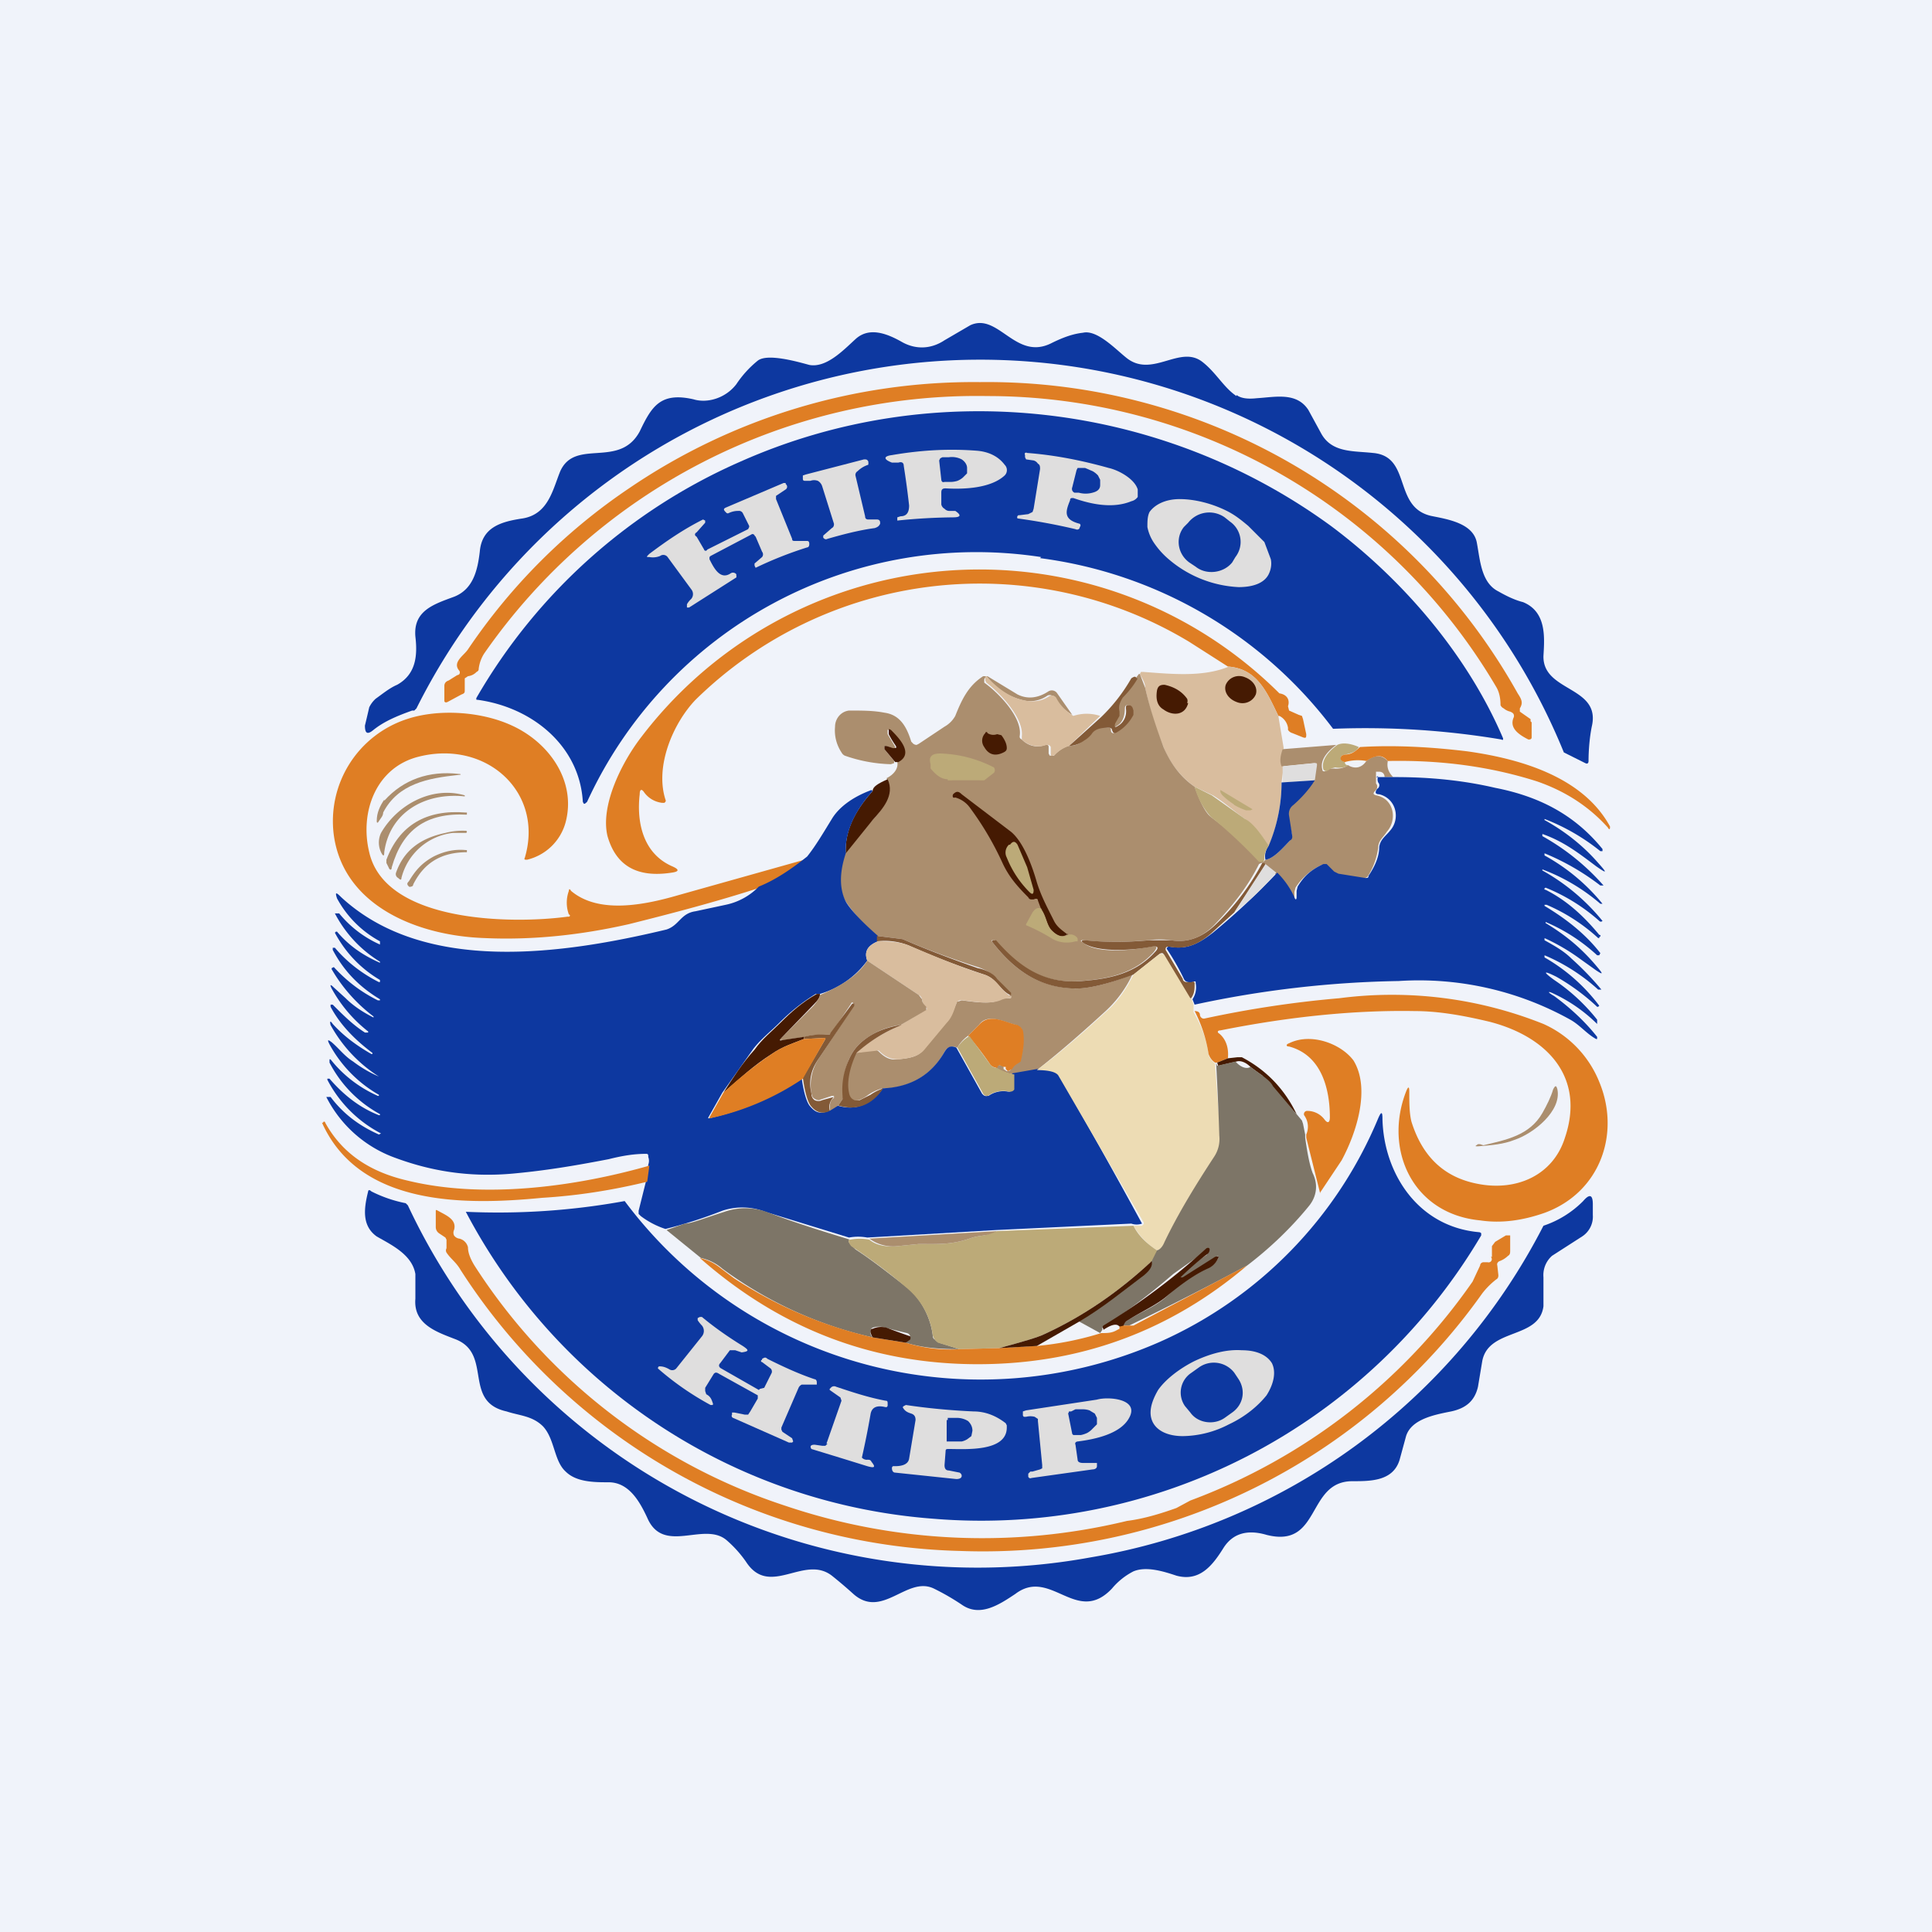 <!-- by TradingView --><svg width="18" height="18" viewBox="0 0 18 18" xmlns="http://www.w3.org/2000/svg"><path fill="#F0F3FA" d="M0 0h18v18H0z"/><path d="M11.52 3.68c.04.03.1.04.19.03.17-.01.37-.06.48.11l.12.22c.1.18.3.16.48.18.37.03.18.52.56.59.15.03.38.07.41.25.03.16.04.37.2.45.07.04.15.08.23.1.22.09.2.33.19.5-.01.34.54.28.45.66-.02.1-.03.22-.03.32 0 .02-.01.03-.03.02l-.2-.1A5.87 5.87 0 0 0 3.88 6.6l-.02.02h-.02c-.14.05-.26.1-.36.18-.06.05-.08.03-.08-.04a14.21 14.21 0 0 0 .04-.17.26.26 0 0 1 .06-.08c.07-.05.13-.1.2-.13.18-.1.19-.28.17-.45-.02-.24.17-.3.36-.37.18-.07.22-.25.24-.42.02-.23.2-.28.4-.31.24-.04.28-.27.35-.44.14-.31.55-.02.74-.37.11-.23.19-.37.5-.3.13.04.3-.01.4-.14a.98.98 0 0 1 .2-.22c.09-.07.37.01.48.04.16.03.32-.14.43-.24.13-.12.3-.05.44.03.13.07.27.06.39-.02l.24-.14c.26-.12.42.33.75.17.12-.06.21-.09.3-.1.13-.03.3.15.4.23.24.2.5-.12.71.04.13.1.2.24.32.32Z" fill="#0D38A0"/><path d="M14.07 6.63a.14.14 0 0 1-.06-.03.06.06 0 0 1-.03-.03c0-.06-.01-.12-.04-.17A5.5 5.5 0 0 0 9.2 3.69a5.59 5.59 0 0 0-4.69 2.4.34.34 0 0 0-.05.14c0 .01 0 .02-.02.03a.13.13 0 0 1-.08.04l-.03.02v.11c0 .02 0 .03-.03.04l-.13.07c-.02.01-.03 0-.03-.01v-.14c0-.02.01-.04.04-.05l.08-.05a.03.03 0 0 0 .02-.01.03.03 0 0 0 0-.03c-.07-.08.04-.14.08-.2a5.55 5.55 0 0 1 1.5-1.5 5.7 5.7 0 0 1 3.27-.99 5.66 5.66 0 0 1 5.01 2.9c.04.06.05.09.02.14v.03l.1.07v.02l.01.01v.14c0 .02-.02.02-.03.02-.12-.06-.17-.12-.14-.2a.04.04 0 0 0 0-.04l-.01-.01-.02-.01Z" fill="#DF7E24"/><path d="M9.7 5.19a3.99 3.99 0 0 0-4.23 2.28c-.03.03-.03.02-.04 0-.03-.52-.47-.88-.98-.95h-.01a.02.02 0 0 1 0-.02A5.29 5.29 0 0 1 6.9 4.3c1.8-.8 3.91-.56 5.5.6.67.5 1.27 1.2 1.6 1.97.01.02 0 .03-.01.02a7.66 7.66 0 0 0-1.57-.1A4.07 4.07 0 0 0 9.69 5.2Z" fill="#0D38A0"/><path d="M8.81 4.55c-.03 0-.04.01-.04.04v.11a.06.06 0 0 0 .03.04.06.06 0 0 0 .05.02h.05c.06.04.05.06-.02.06a5.46 5.46 0 0 0-.52.03v-.03l.03-.01c.06 0 .08-.04.08-.1a8.29 8.29 0 0 0-.05-.37c0-.03-.02-.04-.05-.03h-.06c-.08-.03-.08-.06 0-.07.29-.05.55-.06.8-.04.1.01.19.05.25.13a.07.07 0 0 1 0 .1c-.13.12-.38.13-.55.12ZM9.97 4.66c-.04.1-.07.18.09.22a.02.02 0 0 1 0 .03c0 .02-.02.03-.04.02a5.7 5.7 0 0 0-.54-.1.02.02 0 0 1 .01-.03h.01l.08-.01.04-.02.01-.03.06-.37c0-.02 0-.04-.02-.05a.07.07 0 0 0-.04-.03l-.07-.01-.01-.02v-.02a.02.02 0 0 1 0-.02.02.02 0 0 1 .02 0c.26.02.51.07.76.14.09.02.24.1.27.2v.07a.1.1 0 0 1-.06.04c-.17.07-.37.03-.54-.03-.02 0-.03 0-.03.02Z" fill="#DFDEDE"/><path d="m8.75 4.29.01-.02.02-.01h.06a.2.2 0 0 1 .12.02c.03.02.05.05.05.08v.05l-.04.04a.18.18 0 0 1-.05.03.22.22 0 0 1-.06.01H8.8a.03.03 0 0 1-.02 0 .03.03 0 0 1-.01-.02l-.02-.18Z" fill="#0D38A0"/><path d="M8.09 4.84h.08c.02 0 .03.01.03.03v.01c-.01.02-.02.03-.05.04-.15.02-.3.06-.44.1-.02.01-.03 0-.04-.01v-.02l.08-.07c.02-.01.02-.03.02-.04l-.11-.35a.09.09 0 0 0-.04-.05.1.1 0 0 0-.07 0h-.04c-.02 0-.03 0-.03-.02v-.03l.03-.01.54-.14c.02 0 .03 0 .04.02v.01a.01.01 0 0 1 0 .01v.01a.25.25 0 0 0-.1.06.04.04 0 0 0-.02.04l.09.38c0 .02.01.03.03.03Z" fill="#DFDEDE"/><path d="m10.03 4.38.01-.02h.07l.07.03a.2.2 0 0 1 .05.04l.02.04v.05c0 .04-.03.06-.07.07a.24.24 0 0 1-.13 0h-.04a.04.04 0 0 1-.02-.02.04.04 0 0 1 0-.03l.04-.16Z" fill="#0D38A0"/><path d="M7.03 4.99c0-.01-.02-.02-.03-.01l-.38.2-.01.01v.02c.04.08.1.2.2.13a.04.04 0 0 1 .05.01v.01a.01.01 0 0 1 0 .01.01.01 0 0 1 0 .01l-.44.28H6.4v-.03a.2.2 0 0 1 .04-.05.07.07 0 0 0 0-.09l-.22-.3a.05.05 0 0 0-.07-.01.18.18 0 0 1-.1.01c-.03 0-.03 0 0-.03.16-.12.32-.23.5-.32l.02.01v.02l-.08.09c-.02.01-.02.03 0 .04l.07.12c0 .01.02.02.03 0l.38-.19.01-.02V4.9l-.06-.12a.04.04 0 0 0-.04-.02.2.2 0 0 0-.09.02.02.02 0 0 1-.02 0l-.01-.01c-.02-.02-.02-.03 0-.04l.54-.23h.02v.01a.03.03 0 0 1 0 .05l-.09.06v.03l.15.37c0 .02.01.02.03.02h.11c.02 0 .02.02.02.03 0 .02-.01.03-.02.03a3.57 3.57 0 0 0-.48.19l-.01-.02v-.02l.07-.06a.04.04 0 0 0 0-.05l-.06-.14ZM11.82 5.35c-.04.08-.14.12-.28.12a1.08 1.08 0 0 1-.64-.25.76.76 0 0 1-.14-.15.4.4 0 0 1-.07-.16c0-.05 0-.1.02-.14.05-.07.15-.12.28-.12.14 0 .3.04.44.11.08.04.14.09.2.14l.15.15.06.16c.01.05 0 .1-.02.14Z" fill="#DFDEDE"/><path d="m11.46 4.86-.05-.04a.25.25 0 0 0-.34.05l-.04.04c-.08.1-.06.25.05.33l.06.04c.1.08.26.06.34-.04l.03-.05a.23.23 0 0 0-.05-.33Z" fill="#0D38A0"/><path d="M11.91 6.67c-.11-.23-.2-.44-.47-.46l-.36-.23a3.78 3.78 0 0 0-4.6.54c-.21.22-.38.62-.28.93a.02.02 0 0 1 0 .02l-.01.01h-.02a.24.24 0 0 1-.17-.1c-.02-.03-.04-.03-.04.02-.03.26.03.55.3.67.07.03.07.05 0 .06-.32.05-.52-.06-.6-.34-.07-.29.14-.7.32-.93a3.96 3.96 0 0 1 5.94-.4c.07.01.1.06.08.12l.01.04.09.04.03.01.01.03.03.14c0 .03 0 .04-.03.03l-.1-.04A.07.07 0 0 1 12 6.8L12 6.78a.15.15 0 0 0-.08-.11Z" fill="#DF7E24"/><path d="M11.44 6.21c.27.02.36.23.47.46l.05.3c-.03.07-.03.12 0 .17l-.02.15c0 .2-.04.4-.12.6a.92.92 0 0 0-.22-.26c-.1-.07-.2-.16-.3-.22l-.17-.08a.83.83 0 0 1-.29-.37 3.11 3.11 0 0 1-.17-.55c0-.05-.03-.09-.05-.13l.01-.02h.02c.27.02.56.05.8-.05Z" fill="#D9BD9E"/><path d="m10.62 6.28.05.13c.04.18.1.36.17.55.07.16.16.28.29.37.05.14.1.24.15.28a5.23 5.23 0 0 1 .49.42l.02-.02c.08-.01.17-.12.23-.18l.02-.04L12 7.6c0-.04 0-.08.04-.1.08-.07.15-.15.2-.23l.02-.14c0-.02 0-.02-.02-.02l-.3.03c-.02-.05-.01-.1.01-.16l.5-.04c-.11.08-.15.16-.13.23 0 .02.02.02.04.01l.03-.02h.04a.2.2 0 0 0 .13-.03c.07.04.13.02.17-.04.08-.06.14-.06.2 0-.01.05 0 .1.05.15h-.08c0-.03-.02-.05-.05-.05h-.03v.11c.02.02.01.05 0 .06-.03.03-.03.04 0 .05.17.03.2.23.1.34-.03.05-.08.08-.08.15a.67.67 0 0 1-.1.27l-.04.02-.25-.04-.04-.02-.07-.07a.03.03 0 0 0-.03 0 .57.57 0 0 0-.24.21l-.01.04v.05c0 .02 0 .03-.02 0a.82.82 0 0 0-.26-.3l-.01-.02h-.02l-.02.01c-.1.2-.23.37-.4.55-.11.12-.25.19-.42.16a.77.77 0 0 0-.21 0c-.22.02-.41.02-.6 0-.04 0-.04 0 0 .03.14.1.47.06.62.03.06-.01.07 0 .03.05-.18.2-.42.25-.68.27-.36.03-.59-.14-.8-.38h-.03v.01c.2.26.43.43.78.44.12 0 .3-.04.53-.13a1.1 1.1 0 0 1-.26.35c-.24.22-.45.4-.63.54l-.22.04a.45.45 0 0 1-.16-.06c0-.03.02-.03.06-.02l.01.01v.02l.03.02c.01 0 .03 0 .04-.02a.12.12 0 0 1 .05-.05l.03-.02a.54.54 0 0 0 .02-.29s0-.02-.02-.03l-.03-.02c-.1-.02-.27-.12-.35 0l-.1.1a.33.33 0 0 0-.1.11c-.06-.02-.1 0-.12.04a.64.64 0 0 1-.58.34.45.45 0 0 0-.13.06.32.32 0 0 1-.09.05c-.05.01-.09-.01-.1-.07-.02-.1 0-.22.07-.37l.18-.03.03.01c.05.05.1.09.18.08.1-.01.2-.02.25-.1l.2-.24c.05-.05.07-.12.1-.18 0-.01 0-.02.02-.02l.03-.01c.09.01.26.04.34 0a.2.2 0 0 1 .1-.02c.02 0 .02 0 .02-.02H9.4l.01-.01v-.02a1.24 1.24 0 0 1-.13-.14.45.45 0 0 0-.17-.1 7.57 7.57 0 0 1-.7-.26 25.43 25.43 0 0 0-.24-.03 1.6 1.6 0 0 1-.29-.32c-.07-.12-.07-.27-.01-.45.08-.11.16-.21.25-.3.1-.11.21-.24.14-.4.08-.04.11-.1.1-.15.15-.08 0-.23-.07-.3h-.02v.04l.06.1c.02.03.01.04-.02.03l-.05-.02h-.02v.03l.09.11v.02l-.03.01a1.4 1.4 0 0 1-.43-.08.07.07 0 0 1-.03-.03.37.37 0 0 1-.06-.24c0-.07.05-.14.13-.15.12 0 .23 0 .33.02.15.02.21.14.25.27l.01.01a.05.05 0 0 0 .04.02l.02-.01.24-.16a.26.26 0 0 0 .1-.1c.06-.15.12-.28.26-.37h.04l.28.17c.1.05.2.03.29-.03a.06.06 0 0 1 .08.02l.14.2a.41.41 0 0 1-.16-.16.04.04 0 0 0-.03-.02.05.05 0 0 0-.04 0 .28.28 0 0 1-.2.05.6.6 0 0 1-.37-.23l-.01.01-.01.02v.03c.14.1.36.33.33.5 0 .01 0 .02.02.03.06.06.14.08.22.05.02 0 .03 0 .03.02v.06l.01.02h.04a.32.32 0 0 1 .13-.09c.05 0 .1-.01.14-.05a.25.25 0 0 0 .07-.06c.03-.05.09-.07.16-.06.02 0 .03 0 .03.02 0 .03.02.04.05.02.07-.04.11-.09.15-.16v-.04c0-.04-.02-.05-.05-.05-.01 0-.02.01-.02.03 0 .07-.02.13-.07.16-.03.02-.04.02-.03-.02l.04-.07v-.04c-.01-.05 0-.08.03-.13.05-.05.1-.11.13-.18l.03-.04Z" fill="#AB8E6E"/><path d="M11.52 6.54c.07.03.15 0 .18-.07.02-.06-.02-.13-.1-.16-.07-.03-.15 0-.18.07-.02.06.02.13.1.16Z" fill="#451A02"/><path d="M10 6.67a.4.4 0 0 1 .25 0l-.29.28a.32.32 0 0 0-.13.08.04.04 0 0 1-.04.01v-.08c-.01-.02-.02-.02-.04-.02a.22.22 0 0 1-.23-.05v-.03c.02-.17-.2-.4-.33-.5l-.01-.02v-.03a.01.01 0 0 1 .02 0c.11.12.23.2.37.22.07.01.14 0 .2-.04a.05.05 0 0 1 .07.01c.04.08.1.13.16.17Z" fill="#D9BD9E"/><path d="M10.6 6.32c-.04.07-.09.13-.14.18-.03.05-.04.08-.03.13v.04l-.04.07c-.01.04 0 .04.03.02.05-.03.08-.09.07-.16 0-.02 0-.03.02-.03.03 0 .04.01.05.05v.04a.39.39 0 0 1-.15.16c-.03.02-.04.01-.05-.02 0-.01-.01-.02-.03-.02-.07 0-.13.01-.16.06a.25.25 0 0 1-.07.06.25.25 0 0 1-.14.05l.3-.27a1.61 1.61 0 0 0 .28-.36c.03-.02.04-.02.05 0Z" fill="#835A37"/><path d="M11.07 6.55c-.03.12-.15.12-.23.06-.07-.04-.07-.12-.06-.18.01-.04.03-.05.07-.05.09.02.16.06.21.13a.05.05 0 0 1 0 .04Z" fill="#451A02"/><path d="M7.53 7.99c-.15.12-.3.22-.45.28-.4.13-.82.24-1.22.34-.44.1-.89.15-1.34.13-.63-.02-1.32-.3-1.41-.96a1 1 0 0 1 .68-1.08c.3-.1.7-.07.98.06.35.16.6.52.5.9a.49.49 0 0 1-.36.35c-.02 0-.03 0-.02-.02.18-.61-.36-1.1-.99-.94-.4.1-.55.52-.46.89.15.66 1.34.67 1.85.6a.02.02 0 0 0 .01 0 .01.01 0 0 0 0-.02.32.32 0 0 1 0-.22c0-.02.01-.02.02 0 .26.22.69.13 1 .04L7.53 8Z" fill="#DF7E24"/><path d="M8.37 7.1h-.03l-.1-.12v-.03h.02l.06.02c.03 0 .04 0 .02-.03a.83.83 0 0 1-.06-.1v-.03c0-.02 0-.02.02-.01.07.07.22.22.07.3ZM9.2 6.83a.1.1 0 0 0 .09.01l.04.01c.03.04.05.08.05.12 0 .02-.01.03-.03.04-.08.04-.14.02-.18-.05a.1.1 0 0 1 .01-.13.01.01 0 0 1 .02 0Z" fill="#451A02"/><path d="M12.66 6.96c-.02.04-.07.06-.13.07l-.03.01c-.02.03 0 .05.03.06 0 .02.01.03.04.03a.2.2 0 0 1-.13.02l-.04.01-.03.02c-.02.01-.03 0-.04-.01-.02-.07.02-.15.13-.23.04-.02.11-.02.2.02Z" fill="#BCAA78"/><path d="M12.67 6.96c.33-.02.67 0 1 .04.5.07 1.08.24 1.33.7v.01c0 .02-.01.02-.02 0-.18-.2-.4-.34-.66-.43-.44-.14-.9-.2-1.39-.19-.05-.06-.11-.06-.2 0a.44.44 0 0 0-.2.01c-.04-.01-.05-.03-.03-.06l.03-.01c.06 0 .1-.03.14-.07Z" fill="#DF7E24"/><path d="M8.83 7.26c-.06 0-.11-.04-.16-.1v-.04c-.02-.07.01-.1.09-.1a1.16 1.16 0 0 1 .5.13.04.04 0 0 1 0 .05l-.09.07a36.54 36.54 0 0 0-.34 0Z" fill="#BCAA78"/><path d="m12.25 7.27-.3.02v-.15l.3-.03c.02 0 .02 0 .02.02l-.02.14Z" fill="#DFDEDE"/><path d="M3.58 7.46c.18-.2.42-.28.69-.25.03 0 .03.01 0 .01-.28.03-.56.08-.7.35 0 .03-.02.05-.04.08-.01.02-.02.02-.02 0 0-.08.03-.14.07-.2Z" fill="#AB8E6E"/><path d="M12.82 7.24H13c.32 0 .63.03.93.1.41.08.74.25 1 .57v.02h-.02a1.95 1.95 0 0 0-.52-.3v.01c.2.11.37.25.5.4.09.1.08.1-.02.03-.16-.12-.3-.23-.5-.3v.02a2.16 2.16 0 0 1 .57.46h-.03a2.27 2.27 0 0 0-.52-.3v.02a1.84 1.84 0 0 1 .54.45h-.02a1.79 1.79 0 0 0-.54-.32v.01a1.93 1.93 0 0 1 .56.47.02.02 0 0 1-.03 0 1.72 1.72 0 0 0-.5-.31c-.02.01-.01.02 0 .02.2.1.36.25.5.42.02 0 .01.02 0 .02v.01h-.01a1.7 1.7 0 0 0-.48-.31h-.02v.01c.2.12.38.26.52.44l-.01.02h-.02a1.67 1.67 0 0 0-.48-.31v.01c.2.12.35.25.49.42.05.06.04.06-.02.02l-.14-.1a1.9 1.9 0 0 0-.34-.2v.02c.09.05.18.1.25.17a2.68 2.68 0 0 1 .28.29h-.03a1.77 1.77 0 0 0-.5-.32v.02a1.68 1.68 0 0 1 .51.45l-.01.01h-.01a2 2 0 0 0-.38-.28c-.12-.06-.13-.05-.02.03.15.1.29.23.4.37v.04a1.45 1.45 0 0 0-.4-.28c-.06-.03-.07-.02 0 .02.15.11.29.24.4.38v.02h-.01c-.09-.05-.15-.13-.24-.18a2.9 2.9 0 0 0-1.6-.36 9.7 9.7 0 0 0-1.9.22l-.02-.05a.2.2 0 0 0 .03-.15c0-.02 0-.02-.03-.01a.06.06 0 0 1-.04 0 .05.05 0 0 1-.04-.03 2.22 2.22 0 0 0-.16-.28.02.02 0 0 1 .02-.02h.01c.16.03.27-.03.4-.13a6.72 6.72 0 0 0 .6-.56c.06.06.12.14.16.23.01.03.02.02.02 0V8.3l.01-.04c.06-.1.13-.16.24-.21h.03l.07.07.04.02.25.04c.02 0 .03 0 .03-.02.06-.09.1-.18.1-.27.01-.07.06-.1.1-.15.1-.11.06-.3-.1-.34-.04 0-.04-.02-.02-.05.02-.01.03-.04.01-.06a.08.08 0 0 1 0-.06Z" fill="#0D38A0"/><path d="M8.27 7.26c.07.15-.05.28-.14.38l-.25.31c-.01-.19.07-.38.25-.58 0-.04.05-.07.14-.11Z" fill="#451A02"/><path d="M12.25 7.27c-.05.08-.12.16-.2.23a.1.1 0 0 0-.04.1l.03.19c0 .01 0 .03-.02.04-.06.06-.15.17-.23.18-.01-.04 0-.09.03-.13.08-.19.12-.39.12-.59l.31-.02Z" fill="#0D38A0"/><path d="m11.13 7.33.16.08.31.22c.06.03.13.11.22.25a.2.2 0 0 0-.04.13l-.01.02h-.04c-.14-.15-.3-.3-.45-.42a.69.69 0 0 1-.15-.28ZM11.67 7.54l-.02.01h-.04a.6.6 0 0 1-.11-.05l-.01-.01a.58.58 0 0 1-.1-.08.12.12 0 0 1-.02-.03v-.02l.3.18Z" fill="#BCAA78"/><path d="M3.55 7.94a.21.21 0 0 1 0-.18c.15-.26.47-.44.78-.35v.01c-.37-.04-.7.15-.75.52 0 .04-.01.04-.03 0Z" fill="#AB8E6E"/><path d="M8.13 7.37c-.18.2-.26.4-.25.58-.06.18-.06.33 0 .45.04.07.14.18.3.32v.05c-.1.04-.13.1-.1.18a.84.84 0 0 1-.44.31c.02.01.02.01 0 0H7.6c-.13.08-.24.17-.34.27-.08.08-.17.15-.24.24l-.29.41-.13.23a.01.01 0 0 0 0 .01c.32-.07.61-.2.87-.37.02.14.05.23.08.26.05.06.1.07.17.04l.08-.05c.17.05.3 0 .42-.16.27-.01.46-.13.58-.34.03-.05.06-.06.11-.04l.24.43.01.01a.04.04 0 0 0 .04.01h.01a.24.24 0 0 1 .18-.04h.02a.04.04 0 0 0 .02-.02V10l.23-.04c.1 0 .17.02.2.05a58.4 58.4 0 0 1 .78 1.39.15.15 0 0 1-.1 0l-1.26.06-1.2.07a.46.46 0 0 0-.17 0l-.78-.24a.59.59 0 0 0-.4-.01 4.22 4.22 0 0 1-.53.17.78.78 0 0 1-.23-.12l-.02-.02v-.03l.07-.28.02-.15a.1.1 0 0 0 0-.07c0-.02 0-.03-.02-.03-.12 0-.23.02-.35.05-.26.05-.54.1-.85.13-.38.04-.75 0-1.13-.14a1.16 1.16 0 0 1-.65-.57h.04c.12.16.27.27.45.35l.02-.01a1.17 1.17 0 0 1-.5-.5v-.01h.02c.13.15.28.27.46.34h.01v-.01a1.14 1.14 0 0 1-.47-.48v-.03h.01c.11.14.26.26.44.34h.01v-.01a1.2 1.2 0 0 1-.46-.47c-.02-.04-.02-.05.02-.02.07.06.12.13.2.18a1.14 1.14 0 0 0 .24.14 1.32 1.32 0 0 1-.45-.48c-.01-.04 0-.04.02-.01.1.11.22.2.36.28h.01v-.01c-.16-.12-.3-.26-.39-.43v-.02h.02c.1.1.19.19.3.26h.03v-.01a1.3 1.3 0 0 1-.34-.4c-.02-.04-.01-.04.02-.01l.11.1c.07.07.16.13.26.18v-.01a1.48 1.48 0 0 1-.39-.44v-.01l.02-.01c.12.13.25.23.41.31h.02v-.01c-.2-.12-.34-.27-.44-.46v-.02h.02c.11.13.25.24.41.32h.01v-.02a1.11 1.11 0 0 1-.42-.44l.01-.01h.01c.11.13.24.22.4.29v-.01a1.15 1.15 0 0 1-.42-.45h.04a1.03 1.03 0 0 0 .38.29v-.03a.99.99 0 0 1-.4-.4c-.02-.06-.01-.06.04-.01.78.72 2.07.53 3.03.3.12-.04.13-.15.27-.17l.28-.06a.6.6 0 0 0 .31-.17c.15-.06.3-.16.45-.28.08-.1.15-.22.23-.35.06-.1.18-.2.37-.27Z" fill="#0D38A0"/><path d="M9.95 8.7c-.05.04-.1.02-.15-.03-.05-.05-.05-.13-.1-.2l-.03-.08c0-.02-.02-.02-.04-.01h-.01c-.02 0-.03 0-.04-.02-.1-.1-.18-.19-.24-.32a2.84 2.84 0 0 0-.3-.51.25.25 0 0 0-.14-.1.03.03 0 0 1-.02 0 .03.03 0 0 1 0-.03c.03-.03.05-.03.08 0l.46.35c.12.1.2.33.24.47.04.13.1.24.16.36.03.06.08.09.13.13Z" fill="#451A02"/><path d="M4.34 7.57h.01v.02c-.38-.02-.6.14-.7.49 0 .03-.02.03-.03 0l-.02-.04v-.03c.12-.32.37-.47.74-.44Z" fill="#AB8E6E"/><path d="M4.15 7.76a.63.63 0 0 1 .18-.02h.01a.01.01 0 0 1 0 .02h-.12a.56.56 0 0 0-.48.42c0 .02-.01.02-.03 0a.04.04 0 0 1-.02-.05c.07-.2.22-.32.46-.37Z" fill="#AB8E6E"/><path d="m9.57 8.08.06.21c0 .04-.01.05-.04.02a.95.95 0 0 1-.21-.32.1.1 0 0 1 .02-.12h.01c.03-.04.05-.03.07 0l.09.21Z" fill="#BCAA78"/><path d="M4.04 7.98c.1-.05.2-.07.3-.06h.01v.02c-.24 0-.4.1-.5.3a.02.02 0 0 1-.02.02.02.02 0 0 1-.02 0c-.02-.02-.02-.03 0-.05.06-.1.12-.17.23-.23Z" fill="#AB8E6E"/><path d="m11.79 8.06-.29.44-.22.2c-.12.1-.23.15-.39.12h-.01a.02.02 0 0 0-.02.02v.01l.16.27c0 .02.02.03.04.03h.04c.02-.01.03 0 .03.01 0 .06 0 .1-.04.15l-.24-.4a.04.04 0 0 0-.02-.03.04.04 0 0 0-.03.01l-.24.19c-.24.09-.42.13-.53.13-.35 0-.59-.18-.79-.44l.01-.01h.03c.21.24.44.41.8.38.26-.02.5-.07.68-.27.04-.04.03-.06-.03-.05-.15.03-.48.06-.63-.03-.03-.02-.03-.03.01-.03.19.02.38.02.6 0h.2c.17.03.31-.04.43-.16a2.24 2.24 0 0 0 .42-.56h.02l.01.02Z" fill="#835A37"/><path d="m11.79 8.05.1.08c-.12.14-.24.26-.39.37l.29-.45Z" fill="#DFDEDE"/><path d="M9.7 8.47c.05.07.05.15.1.2.05.05.1.07.15.04.03-.01.06 0 .08.02a.03.03 0 0 1 .01.03v.01h-.02a.28.28 0 0 1-.21-.02 1.73 1.73 0 0 0-.25-.13.02.02 0 0 1 0-.01l.06-.11c.03-.04.05-.05.09-.03Z" fill="#BCAA78"/><path d="M8.17 8.72a26.9 26.9 0 0 1 .24.03c.23.1.47.19.7.27.06.01.15.05.18.1l.13.13v.02h-.01c-.1-.05-.12-.15-.24-.19a7.54 7.54 0 0 1-.7-.27.61.61 0 0 0-.3-.04v-.05Z" fill="#835A37"/><path d="M8.17 8.77c.1 0 .2 0 .3.04.24.1.47.2.7.27.12.04.14.13.24.2h.01v.02a.2.2 0 0 0-.1.02c-.1.04-.26.01-.35 0h-.03a.05.05 0 0 0-.03.03c-.02.06-.04.13-.09.18l-.2.24c-.06.08-.16.09-.25.1-.08 0-.13-.03-.18-.08a.04.04 0 0 0-.03 0l-.18.02c.1-.1.24-.18.41-.26l.23-.14c.02 0 .02-.02 0-.03a.13.13 0 0 1-.03-.07.06.06 0 0 0-.03-.04l-.48-.32c-.03-.08 0-.14.1-.18Z" fill="#D9BD9E"/><path d="m11.1 9.3.02.06v.07c.07.12.12.25.14.39 0 .03.03.06.06.09l.05.68a.3.3 0 0 1-.05.2c-.17.25-.33.5-.46.78-.02.05-.05.07-.08.08a.67.67 0 0 1-.22-.23h.08l.01-.01a.02.02 0 0 0 0-.03l-.79-1.36c-.02-.03-.08-.05-.2-.05.19-.14.4-.32.64-.54.12-.1.2-.23.26-.35l.24-.19a.04.04 0 0 1 .03 0 .04.04 0 0 1 .02.01l.24.4Z" fill="#EDDCB4"/><path d="m8.08 8.95.48.32.03.04c0 .03.02.05.04.07v.03l-.24.14a.69.69 0 0 0-.34.14.44.44 0 0 0-.14.18.67.67 0 0 0-.05.34l-.01.03-.04.06-.08.05c0-.05 0-.1.04-.12v-.02h-.02a7.79 7.79 0 0 0-.12.04.08.08 0 0 1-.06-.03l-.01-.03a.45.45 0 0 1 .07-.33 60.68 60.68 0 0 0 .33-.5l-.01-.01a.01.01 0 0 0-.02 0l-.18.27-.02.02H7.7c-.07 0-.14 0-.2.02l-.2.03c-.04 0-.04 0-.02-.02l.3-.3c.04-.05.06-.08.06-.1.21-.09.36-.19.44-.32Z" fill="#AB8E6E"/><path d="M7.64 9.26c0 .03-.02.06-.06.1l-.3.31c-.02.02-.02.03.01.02l.2-.03v.02c-.1.04-.2.07-.3.14-.16.1-.3.23-.45.36.09-.14.18-.28.29-.4.07-.1.16-.17.24-.25.1-.1.2-.19.34-.27h.03Z" fill="#451A02"/><path d="m11.44 9.86-.1.04h-.02c-.03-.02-.05-.05-.06-.08a1.3 1.3 0 0 0-.13-.4c.03 0 .05.01.05.04a.04.04 0 0 0 .03.03h.01a10 10 0 0 1 1.26-.19 3.8 3.8 0 0 1 1.9.24 1 1 0 0 1 .52.54c.2.48.01 1.03-.51 1.22-.2.07-.4.1-.6.07-.63-.06-.9-.66-.69-1.2.02-.05.03-.05.03 0 0 .1 0 .2.02.28.1.32.3.52.62.58.36.07.7-.08.81-.43.19-.56-.16-.94-.7-1.08-.25-.06-.48-.1-.7-.1-.55-.01-1.16.05-1.81.18-.03 0-.03.02-.01.03.06.05.09.13.08.23Z" fill="#DF7E24"/><path d="M7.73 10.35c-.06.03-.12.02-.17-.04-.03-.03-.06-.12-.08-.27l.21-.36v-.01l-.2.01v-.02a.62.62 0 0 1 .21-.02h.03l.01-.02.2-.27h.02v.02l-.33.49c-.07.1-.1.2-.07.33a.07.07 0 0 0 .03.06.08.08 0 0 0 .07 0 6.41 6.41 0 0 1 .11-.03.13.13 0 0 0-.04.13Z" fill="#835A37"/><path d="M9.3 9.95c-.04 0-.07-.02-.08-.04a2.7 2.7 0 0 0-.2-.26l.1-.1c.1-.12.25-.02.36 0l.03.02.02.03c.02.1 0 .2-.02.29l-.03.02a.12.12 0 0 0-.05.05l-.04.02-.02-.02v-.02h-.02c-.04-.02-.05-.02-.06.01Z" fill="#DF7E24"/><path d="M8.4 9.55a1.4 1.4 0 0 0-.42.26c-.07.15-.09.28-.07.37.01.06.05.08.1.07l.1-.05a.45.45 0 0 1 .12-.06c-.11.16-.25.21-.42.16l.04-.06v-.03a.67.67 0 0 1 .06-.34.44.44 0 0 1 .14-.18c.1-.08.22-.12.34-.14Z" fill="#835A37"/><path d="M7.48 10.05a2.47 2.47 0 0 1-.87.37v-.01l.13-.23c.14-.13.3-.26.45-.36.1-.07.2-.1.3-.14l.2-.01v.01l-.21.37Z" fill="#DF7E24"/><path d="m9.03 9.65.19.26c.01.02.04.04.07.04.05.03.1.05.16.06V10.15a.04.04 0 0 1-.03.02H9.4a.24.24 0 0 0-.18.03.04.04 0 0 1-.03.01.04.04 0 0 1-.03-.02l-.24-.43a.33.33 0 0 1 .1-.1Z" fill="#BCAA78"/><path d="m12.3 11.12-.13-.52v-.03a.18.18 0 0 0-.02-.18.03.03 0 0 1 0-.02.03.03 0 0 1 .03-.02.2.2 0 0 1 .16.08c.03.04.05.03.05-.02 0-.27-.08-.58-.38-.66-.03 0-.03-.02 0-.03.2-.1.48 0 .6.16.16.26.03.67-.11.93l-.2.3Z" fill="#DF7E24"/><path d="M12.08 10.38a5.98 5.98 0 0 1-.32-.36 3.17 3.17 0 0 1-.11-.08c-.05-.05-.1-.06-.13-.05l-.17.04-.01-.03.1-.04.09-.01h.04c.23.12.4.3.51.53Z" fill="#451A02"/><path d="M11.52 9.9c.05.05.1.06.13.04l.11.08c.04.03.08.06.1.1l.22.26.05.06.01.03.02.1v.03c.02.14.04.25.07.33.05.1.04.21-.03.3-.17.21-.37.4-.58.56a30.24 30.24 0 0 1-1.1.56h-.05c0-.02.02-.04.04-.05.12-.08.27-.13.38-.24.1-.1.23-.18.37-.25a.18.18 0 0 0 .09-.09c0-.02 0-.02-.02-.01l-.3.2H11v-.01c-.01 0-.01 0 0 0 .06-.07.14-.14.23-.2a.06.06 0 0 0 .03-.06 17.72 17.72 0 0 0-.33.23 6.19 6.19 0 0 1-.66.5v.02l-.02.03a45.6 45.6 0 0 0-.2-.11c.22-.13.4-.28.6-.43.06-.05.08-.09.07-.13l.05-.1c.03 0 .06-.03.08-.08.13-.27.29-.53.46-.79a.3.3 0 0 0 .05-.2 26.43 26.43 0 0 0-.03-.68l.01.03.17-.04Z" fill="#7D7567"/><path d="M13.82 10.67c.21-.05.43-.09.55-.3.04-.07.08-.15.1-.22.02-.04.03-.04.04 0 .04.2-.22.41-.4.47-.1.04-.21.05-.34.06-.03 0-.03 0 0-.02h.02l.03.01Z" fill="#AB8E6E"/><path d="M8.7 14.15a5.37 5.37 0 0 1-4.36-2.86 6.57 6.57 0 0 0 1.48-.1 4.14 4.14 0 0 0 4.99 1.31 3.93 3.93 0 0 0 2.03-2.08c.03-.07.04-.06.04 0 .01.51.33 1.01.9 1.06a.03.03 0 0 1 .02.01v.02a5.41 5.41 0 0 1-5.1 2.64Z" fill="#0D38A0"/><path d="m6.05 10.86-.02.15c-.33.08-.65.13-.98.15-.72.07-1.7.08-2.05-.7h.01a.01.01 0 0 1 .02 0c.16.29.42.46.77.54.7.17 1.55.06 2.25-.14Z" fill="#DF7E24"/><path d="M14.84 11.22v.1a.22.22 0 0 1-.1.2l-.28.18a.24.24 0 0 0-.08.2v.27c-.04.31-.51.2-.57.51l-.04.24c-.03.13-.11.2-.25.23-.15.03-.37.07-.42.23l-.06.22c-.06.2-.27.2-.44.2-.43 0-.29.63-.8.5-.17-.05-.31-.02-.4.12-.1.16-.22.32-.44.26-.12-.04-.28-.09-.4-.04a.64.64 0 0 0-.2.16c-.33.35-.57-.2-.9.05-.15.1-.33.22-.5.1a2.2 2.2 0 0 0-.26-.15c-.25-.12-.48.29-.75.05a4.27 4.27 0 0 0-.2-.17c-.26-.2-.58.21-.8-.13a1.08 1.08 0 0 0-.18-.2c-.21-.18-.59.14-.74-.21-.07-.15-.17-.33-.36-.33-.13 0-.3 0-.4-.1-.11-.1-.1-.3-.21-.42-.1-.1-.22-.1-.34-.14-.41-.09-.13-.53-.47-.67-.18-.07-.4-.14-.38-.38v-.23c-.03-.18-.22-.27-.36-.35-.14-.1-.12-.26-.08-.42 0-.01.01-.02.03 0a1.23 1.23 0 0 0 .32.11l.02.02a5.86 5.86 0 0 0 6.36 3.28 5.83 5.83 0 0 0 4.22-3.09.94.94 0 0 0 .37-.23c.06-.07.09-.06.09.03Z" fill="#0D38A0"/><path d="M7.92 11.55c-.02 0-.02.02.01.05l.04.04c.17.11.33.24.5.37.12.11.2.27.22.43 0 .01 0 .03.02.04a.1.1 0 0 0 .04.03l.19.06c-.17 0-.34-.01-.5-.06l.03-.03.01-.01v-.02a.04.04 0 0 0-.03-.03 7.18 7.18 0 0 1-.2-.05.19.19 0 0 0-.12 0c-.02.01-.02.02-.02.04 0 .01 0 .03.02.05a3.73 3.73 0 0 1-1.4-.64.45.45 0 0 0-.2-.1l-.32-.26.17-.06c.06 0 .18-.05.37-.11a.59.59 0 0 1 .39 0c.26.1.52.18.78.26Z" fill="#7D7567"/><path d="M13.9 11.71v-.1l.03-.04.1-.06h.04v.14c0 .02 0 .04-.02.05a.22.22 0 0 1-.08.05.04.04 0 0 0-.02.02.03.03 0 0 0 0 .02l.01.09c0 .01 0 .03-.02.04a.72.72 0 0 0-.13.13 5.7 5.7 0 0 1-4.86 2.4 5.7 5.7 0 0 1-4.66-2.62c-.04-.07-.09-.1-.13-.16a.04.04 0 0 1 0-.04v-.08l-.01-.02-.06-.04a.07.07 0 0 1-.03-.06v-.14c0-.02 0-.02.02-.01.07.04.18.08.15.18a.06.06 0 0 0 0 .05.07.07 0 0 0 .05.03c.04.01.07.04.08.08 0 .06.03.12.06.17a5.46 5.46 0 0 0 2.9 2.24 5.73 5.73 0 0 0 3.18.14c.16-.02.32-.07.46-.12l.13-.07a5.56 5.56 0 0 0 2.63-2.04l.07-.15c0-.02.02-.03.03-.03h.04a.03.03 0 0 0 .03-.05Z" fill="#DF7E24"/><path d="M10.56 11.42c.05.1.13.17.22.23l-.05.1c-.3.28-.63.51-1 .68-.06.03-.2.07-.42.13l-.37.01-.2-.06a.1.1 0 0 1-.03-.03.09.09 0 0 1-.02-.04.68.68 0 0 0-.23-.43 4.92 4.92 0 0 0-.53-.4c-.03-.04-.03-.06-.01-.06a.46.46 0 0 1 .18 0c.06.05.15.07.26.06l.2-.02c.18 0 .31.01.5-.06a.67.67 0 0 1 .11-.02l.12-.04 1.27-.05Z" fill="#BCAA78"/><path d="M9.29 11.47a.47.47 0 0 1-.12.04.68.68 0 0 0-.11.02c-.19.07-.32.06-.5.06l-.2.02a.37.37 0 0 1-.26-.07l1.19-.07Z" fill="#AB8E6E"/><path d="M10.47 12.35c-.01.02-.03.02-.05 0-.03-.02-.08 0-.14.04v-.01a.02.02 0 0 1 0-.03 6.19 6.19 0 0 0 .96-.72c.02-.01.03 0 .03.01 0 .02-.01.04-.03.05a2.61 2.61 0 0 0-.24.21h.02l.3-.19c.03-.01.04 0 .03.01a.18.18 0 0 1-.1.1c-.13.06-.25.15-.36.24-.11.1-.26.16-.38.24a.07.07 0 0 0-.04.05Z" fill="#451A02"/><path d="m8.13 12.46.31.05c.16.05.33.07.5.06l.37-.01.35-.02a2.93 2.93 0 0 0 .6-.12c.06 0 .1 0 .15-.03l.02-.01v-.02l.04-.01h.09l1.06-.56c-.73.62-1.57.92-2.51.92-.98 0-1.84-.33-2.59-.99.08.02.14.05.2.1l.12.09c.4.26.82.44 1.29.55Z" fill="#DF7E24"/><path d="M10.73 11.75c.01.04-.01.08-.07.13-.2.15-.38.3-.6.43l-.4.23-.35.02c.22-.06.36-.1.42-.13.37-.17.7-.4 1-.68Z" fill="#451A02"/><path d="m7.08 12.94.04-.01.07-.14a.04.04 0 0 0-.01-.04l-.08-.06a.01.01 0 0 1 0-.02v-.01c.02-.01.03-.02.05 0 .14.07.29.14.44.19.01 0 .02.01.02.03v.02h-.14a.06.06 0 0 0-.03.03l-.16.37v.02l.01.02.09.06.01.03-.01.01h-.03l-.52-.23a.02.02 0 0 1-.01-.03v-.02h.02l.1.02h.03l.02-.03.07-.12V13l-.36-.2c-.03-.02-.04-.01-.05 0l-.08.13v.03l.01.03c.04.02.05.05.06.08a.02.02 0 0 1 0 .02h-.02a2.68 2.68 0 0 1-.49-.34.02.02 0 0 1 .01-.02c.02 0 .05 0 .1.03a.05.05 0 0 0 .06-.01l.24-.3a.08.08 0 0 0 0-.1.32.32 0 0 1-.04-.05v-.02l.02-.01h.02c.12.1.25.19.38.27.06.04.06.05-.01.06l-.06-.02H6.8l-.09.12c-.02.02-.01.04.01.05l.35.2Z" fill="#DFDEDE"/><path d="m8.44 12.51-.31-.05a.18.18 0 0 1-.02-.05c0-.02 0-.03.02-.03a.19.19 0 0 1 .13-.01 7.18 7.18 0 0 0 .22.08.04.04 0 0 1 0 .03l-.04.03Z" fill="#451A02"/><path d="M11.85 12.7c.04.08.02.19-.05.3-.08.1-.2.2-.35.27a.95.95 0 0 1-.43.11c-.14 0-.24-.05-.28-.13-.04-.08-.02-.18.05-.3.07-.1.2-.2.34-.27.15-.07.3-.11.44-.1.13 0 .23.04.28.12Z" fill="#DFDEDE"/><path d="m11.17 12.74-.07.05a.22.22 0 0 0-.06.31l.05.06c.07.1.22.12.32.05l.07-.05c.1-.07.13-.2.06-.31l-.04-.06a.24.24 0 0 0-.33-.05Z" fill="#0D38A0"/><path d="m7.7 13.45.14-.4-.01-.03-.1-.07v-.01l.01-.01a.04.04 0 0 1 .05-.01c.15.05.3.1.46.13.02 0 .02.01.02.03v.01a.02.02 0 0 1-.01.02h-.01c-.08-.02-.13 0-.14.07a8 8 0 0 1-.08.4.06.06 0 0 0 .05.02c.02 0 .03 0 .04.02.04.05.03.06-.04.04a79.97 79.97 0 0 0-.52-.16c-.02-.03 0-.04.03-.04l.07.01h.03l.02-.02ZM9.64 13.2a.16.16 0 0 0-.08 0h-.02a.02.02 0 0 1-.01-.02v-.03l.03-.01.66-.1c.1-.03.4-.01.3.17-.08.15-.32.2-.48.22a.03.03 0 0 0-.02.01.02.02 0 0 0 0 .02l.02.14c0 .02.02.03.05.03h.13v.03c0 .02-.02.03-.04.03l-.57.08a.02.02 0 0 1-.03-.02v-.02l.02-.02h.02l.07-.02.02-.01v-.03l-.04-.41v-.02l-.03-.02ZM8.84 13.5c-.02 0-.03 0-.03.02l-.01.13c0 .03.01.05.04.05l.1.02s.02.01.02.03c0 .02-.02.03-.05.03l-.57-.06c-.02 0-.03-.02-.03-.04a.02.02 0 0 1 .01-.02h.02c.05 0 .12-.01.13-.07l.06-.36c0-.03-.01-.05-.04-.06-.03-.01-.06-.02-.08-.06l.01-.01.02-.01c.2.03.41.05.63.06.11 0 .21.04.3.11l.01.02v.02c0 .23-.39.2-.54.2Z" fill="#DFDEDE"/><path d="M9.96 13.17a.02.02 0 0 1 0-.02h.02l.04-.02h.07a.2.2 0 0 1 .06.01l.05.03.02.04v.06l-.04.04a.2.2 0 0 1-.05.04.26.26 0 0 1-.06.02H10l-.01-.01-.04-.2ZM8.83 13.23v-.02h.08a.2.2 0 0 1 .11.03c.03.03.04.06.04.09l-.01.05-.04.03a.17.17 0 0 1-.05.02H8.82v-.2Z" fill="#0D38A0"/></svg>